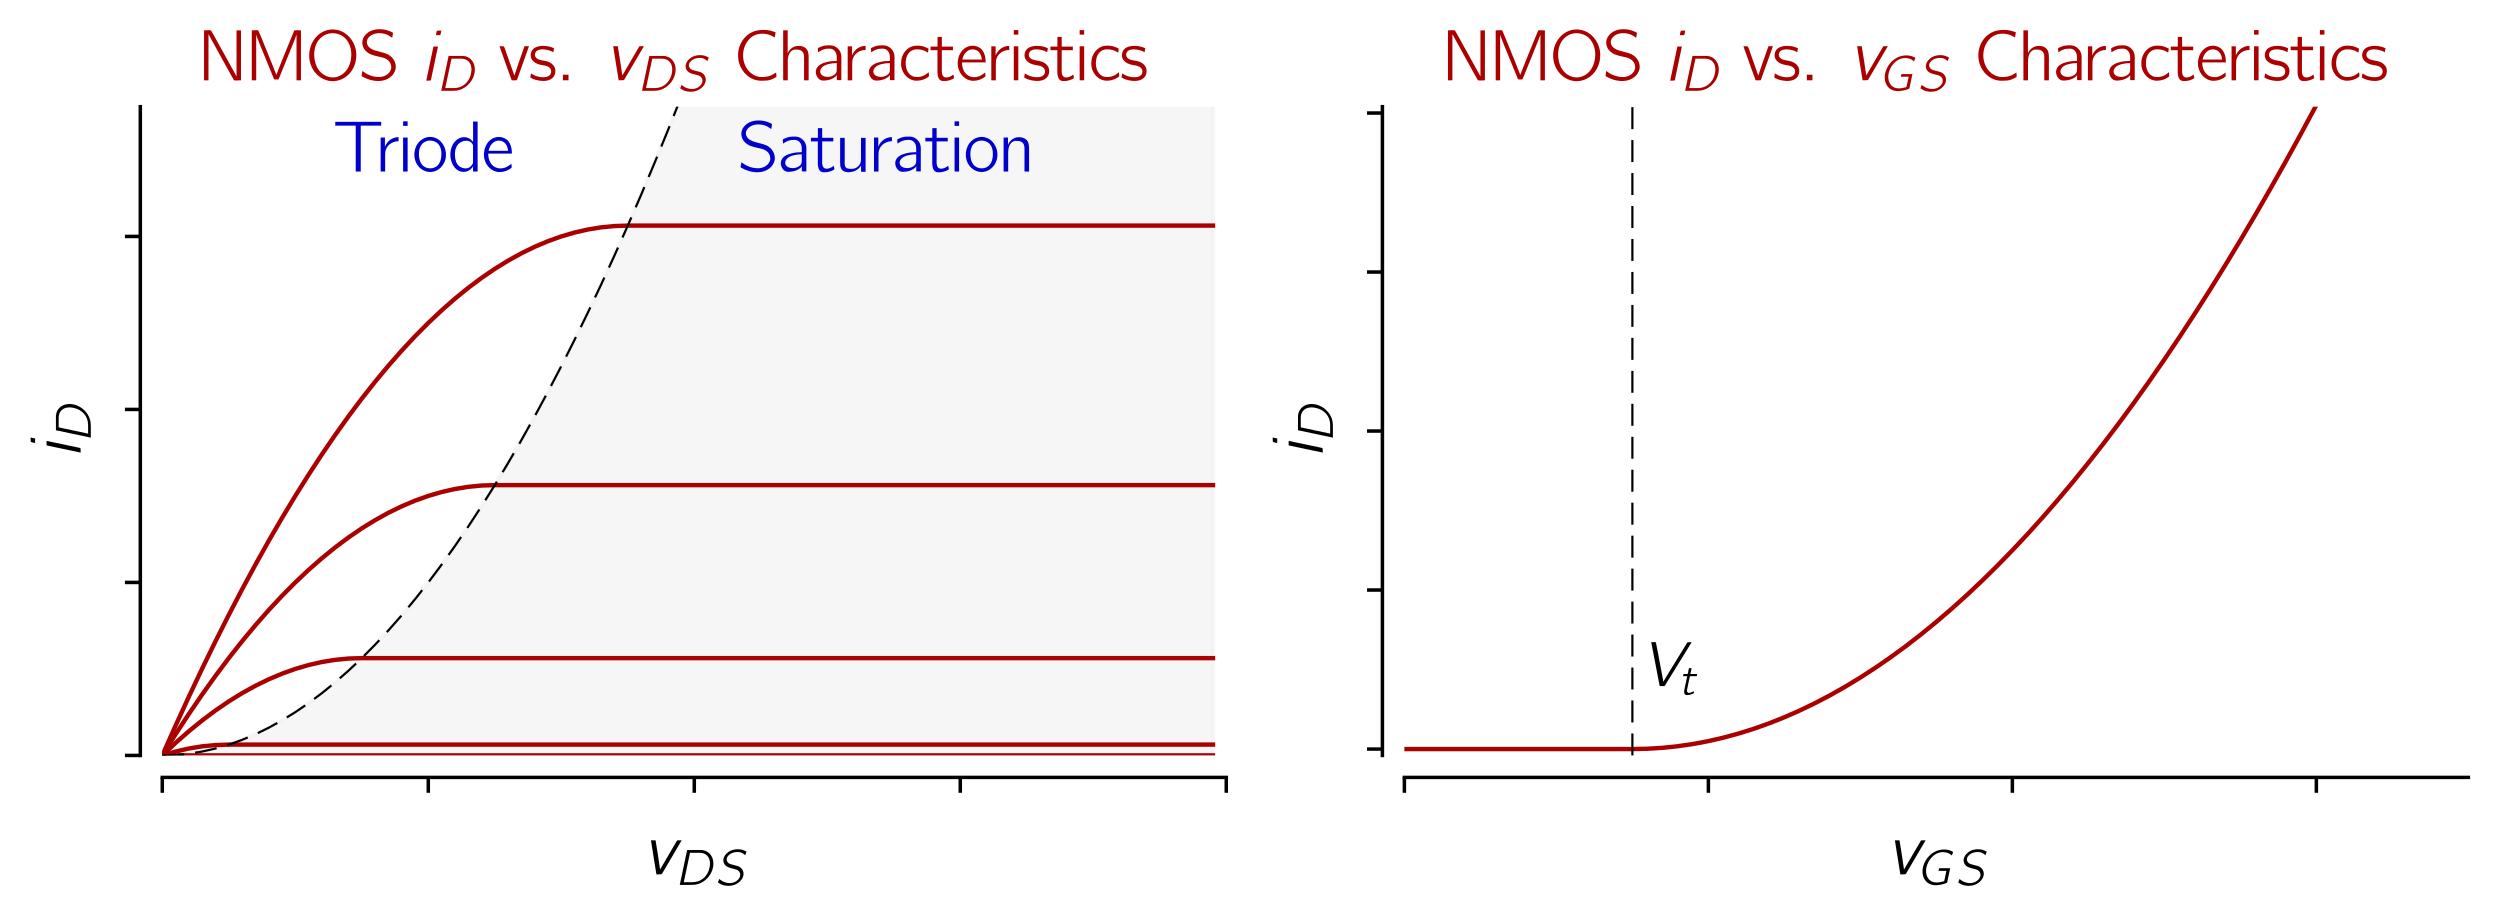 <?xml version="1.0" encoding="utf-8" standalone="no"?>
<!DOCTYPE svg PUBLIC "-//W3C//DTD SVG 1.1//EN"
  "http://www.w3.org/Graphics/SVG/1.1/DTD/svg11.dtd">
<svg xmlns:xlink="http://www.w3.org/1999/xlink" width="568.8pt" height="208.8pt" viewBox="0 0 568.8 208.8" xmlns="http://www.w3.org/2000/svg" version="1.1">
 <defs>
  <style type="text/css">*{stroke-linejoin: round; stroke-linecap: butt}</style>
 </defs>
 <g id="figure_1">
  <g id="patch_1">
   <path d="M 0 208.8 
L 568.8 208.8 
L 568.8 0 
L 0 0 
z
" style="fill: #ffffff"/>
  </g>
  <g id="axes_1">
   <g id="patch_2">
    <path d="M 36.926 171.874 
L 279 171.874 
L 279 24.27 
L 36.926 24.27 
z
" style="fill: #ffffff"/>
   </g>
   <g id="FillBetweenPolyCollection_1">
    <path d="M 36.926 171.874 
L 36.926 171.874 
L 39.952 171.874 
L 42.978 171.874 
L 46.004 171.874 
L 49.03 171.874 
L 52.056 171.874 
L 55.082 171.874 
L 58.108 171.874 
L 61.134 171.874 
L 64.16 171.874 
L 67.186 171.874 
L 70.211 171.874 
L 73.237 171.874 
L 76.263 171.874 
L 79.289 171.874 
L 82.315 171.874 
L 85.341 171.874 
L 88.367 171.874 
L 91.393 171.874 
L 94.419 171.874 
L 97.445 171.874 
L 100.471 171.874 
L 103.497 171.874 
L 106.522 171.874 
L 109.548 171.874 
L 112.574 171.874 
L 115.6 171.874 
L 118.626 171.874 
L 121.652 171.874 
L 124.678 171.874 
L 127.704 171.874 
L 130.73 171.874 
L 133.756 171.874 
L 136.782 171.874 
L 139.808 171.874 
L 142.834 171.874 
L 145.859 171.874 
L 148.885 171.874 
L 151.911 171.874 
L 154.937 171.874 
L 157.963 171.874 
L 160.989 171.874 
L 164.015 171.874 
L 167.041 171.874 
L 170.067 171.874 
L 173.093 171.874 
L 176.119 171.874 
L 179.145 171.874 
L 182.171 171.874 
L 185.196 171.874 
L 188.222 171.874 
L 191.248 171.874 
L 194.274 171.874 
L 197.3 171.874 
L 200.326 171.874 
L 203.352 171.874 
L 206.378 171.874 
L 209.404 171.874 
L 212.43 171.874 
L 215.456 171.874 
L 218.482 171.874 
L 221.507 171.874 
L 224.533 171.874 
L 227.559 171.874 
L 230.585 171.874 
L 233.611 171.874 
L 236.637 171.874 
L 239.663 171.874 
L 242.689 171.874 
L 245.715 171.874 
L 248.741 171.874 
L 251.767 171.874 
L 254.793 171.874 
L 257.819 171.874 
L 260.844 171.874 
L 263.87 171.874 
L 266.896 171.874 
L 269.922 171.874 
L 272.948 171.874 
L 275.974 171.874 
L 275.974 -442.258 
L 275.974 -442.258 
L 272.948 -426.808 
L 269.922 -411.556 
L 266.896 -396.5 
L 263.87 -381.642 
L 260.844 -366.98 
L 257.819 -352.514 
L 254.793 -338.246 
L 251.767 -324.174 
L 248.741 -310.3 
L 245.715 -296.622 
L 242.689 -283.141 
L 239.663 -269.856 
L 236.637 -256.769 
L 233.611 -243.878 
L 230.585 -231.184 
L 227.559 -218.687 
L 224.533 -206.386 
L 221.507 -194.283 
L 218.482 -182.376 
L 215.456 -170.666 
L 212.43 -159.153 
L 209.404 -147.837 
L 206.378 -136.717 
L 203.352 -125.795 
L 200.326 -115.069 
L 197.3 -104.54 
L 194.274 -94.207 
L 191.248 -84.072 
L 188.222 -74.133 
L 185.196 -64.391 
L 182.171 -54.846 
L 179.145 -45.498 
L 176.119 -36.346 
L 173.093 -27.392 
L 170.067 -18.634 
L 167.041 -10.073 
L 164.015 -1.709 
L 160.989 6.459 
L 157.963 14.429 
L 154.937 22.203 
L 151.911 29.78 
L 148.885 37.16 
L 145.859 44.344 
L 142.834 51.33 
L 139.808 58.12 
L 136.782 64.713 
L 133.756 71.109 
L 130.73 77.309 
L 127.704 83.311 
L 124.678 89.117 
L 121.652 94.726 
L 118.626 100.138 
L 115.6 105.353 
L 112.574 110.372 
L 109.548 115.194 
L 106.522 119.819 
L 103.497 124.247 
L 100.471 128.478 
L 97.445 132.513 
L 94.419 136.35 
L 91.393 139.991 
L 88.367 143.435 
L 85.341 146.683 
L 82.315 149.733 
L 79.289 152.587 
L 76.263 155.244 
L 73.237 157.704 
L 70.211 159.967 
L 67.186 162.033 
L 64.16 163.903 
L 61.134 165.576 
L 58.108 167.052 
L 55.082 168.331 
L 52.056 169.414 
L 49.03 170.299 
L 46.004 170.988 
L 42.978 171.48 
L 39.952 171.775 
L 36.926 171.874 
z
" clip-path="url(#pe8be8353d7)" style="fill: #eeeeee; fill-opacity: 0.5; stroke: #eeeeee; stroke-opacity: 0.5"/>
   </g>
   <g id="matplotlib.axis_1">
    <g id="xtick_1">
     <g id="line2d_1">
      <defs>
       <path id="m3a1a75bb08" d="M 0 0 
L 0 3.5 
" style="stroke: #000000; stroke-width: 0.8"/>
      </defs>
      <g>
       <use xlink:href="#m3a1a75bb08" x="36.926" y="176.874" style="stroke: #000000; stroke-width: 0.8"/>
      </g>
     </g>
    </g>
    <g id="xtick_2">
     <g id="line2d_2">
      <g>
       <use xlink:href="#m3a1a75bb08" x="97.445" y="176.874" style="stroke: #000000; stroke-width: 0.8"/>
      </g>
     </g>
    </g>
    <g id="xtick_3">
     <g id="line2d_3">
      <g>
       <use xlink:href="#m3a1a75bb08" x="157.963" y="176.874" style="stroke: #000000; stroke-width: 0.8"/>
      </g>
     </g>
    </g>
    <g id="xtick_4">
     <g id="line2d_4">
      <g>
       <use xlink:href="#m3a1a75bb08" x="218.482" y="176.874" style="stroke: #000000; stroke-width: 0.8"/>
      </g>
     </g>
    </g>
    <g id="xtick_5">
     <g id="line2d_5">
      <g>
       <use xlink:href="#m3a1a75bb08" x="279" y="176.874" style="stroke: #000000; stroke-width: 0.8"/>
      </g>
     </g>
    </g>
    <g id="text_1">
     <!-- $v_{DS}$ -->
     <g transform="translate(146.232 198.943) scale(0.16 -0.16)">
      <defs>
       <path id="HFBRMI10-76" d="M 736 3040 
C 890 2016 1062 1017 1222 0 
C 1382 0 1549 0 1690 20 
L 1747 97 
L 3475 3040 
C 3341 3040 3206 3040 3085 3040 
L 3034 2976 
L 1549 435 
C 1434 1323 1280 2172 1146 3040 
L 736 3040 
z
" transform="scale(0.016)"/>
       <path id="HFBRMI10-44" d="M 1568 4449 
L 627 0 
L 1792 0 
C 2074 0 2362 0 2643 38 
C 3565 185 4282 850 4634 1553 
C 4986 2256 5062 3183 4563 3842 
C 4320 4161 3955 4397 3469 4449 
C 3283 4449 3098 4449 2912 4449 
L 1568 4449 
z
M 1139 346 
L 1939 4096 
L 2829 4096 
C 2950 4096 3072 4096 3194 4096 
C 3558 4096 3942 3955 4147 3704 
C 4576 3224 4531 2506 4352 1929 
C 4102 1142 3488 520 2650 385 
C 2438 346 2221 346 2003 346 
L 1139 346 
z
" transform="scale(0.016)"/>
       <path id="HFBRMI10-53" d="M 544 766 
L 371 316 
C 499 228 634 140 774 73 
C 1357 -192 2106 -192 2701 108 
C 3245 388 3738 973 3616 1615 
C 3533 1978 3328 2213 3008 2360 
C 2893 2411 2771 2436 2650 2468 
C 2490 2512 2003 2627 1894 2678 
C 1702 2767 1536 2926 1491 3136 
C 1421 3474 1677 3778 1946 3951 
C 2234 4135 2573 4192 2912 4192 
C 3226 4192 3443 4093 3661 3940 
C 3725 3894 3776 3834 3840 3787 
L 4013 4237 
C 3846 4327 3686 4416 3507 4468 
C 2854 4647 2131 4525 1658 4166 
C 1280 3883 966 3414 1082 2919 
C 1120 2759 1190 2636 1286 2527 
C 1581 2199 2029 2142 2432 2039 
C 2547 2007 2662 1981 2771 1936 
C 2970 1839 3136 1672 3194 1454 
C 3296 1030 2976 632 2630 426 
C 2112 125 1434 202 922 484 
C 832 535 749 593 666 657 
C 621 696 589 734 544 766 
z
" transform="scale(0.016)"/>
      </defs>
      <use xlink:href="#HFBRMI10-76" transform="scale(0.996)"/>
      <use xlink:href="#HFBRMI10-44" transform="translate(45.662 -14.944) scale(0.697)"/>
      <use xlink:href="#HFBRMI10-53" transform="translate(102.846 -14.944) scale(0.697)"/>
     </g>
    </g>
   </g>
   <g id="matplotlib.axis_2">
    <g id="ytick_1">
     <g id="line2d_6">
      <defs>
       <path id="m98103a8a0c" d="M 0 0 
L -3.5 0 
" style="stroke: #000000; stroke-width: 0.8"/>
      </defs>
      <g>
       <use xlink:href="#m98103a8a0c" x="31.926" y="171.874" style="stroke: #000000; stroke-width: 0.8"/>
      </g>
     </g>
    </g>
    <g id="ytick_2">
     <g id="line2d_7">
      <g>
       <use xlink:href="#m98103a8a0c" x="31.926" y="132.513" style="stroke: #000000; stroke-width: 0.8"/>
      </g>
     </g>
    </g>
    <g id="ytick_3">
     <g id="line2d_8">
      <g>
       <use xlink:href="#m98103a8a0c" x="31.926" y="93.152" style="stroke: #000000; stroke-width: 0.8"/>
      </g>
     </g>
    </g>
    <g id="ytick_4">
     <g id="line2d_9">
      <g>
       <use xlink:href="#m98103a8a0c" x="31.926" y="53.79" style="stroke: #000000; stroke-width: 0.8"/>
      </g>
     </g>
    </g>
    <g id="text_2">
     <!-- $i_D$ -->
     <g transform="translate(18.27 104.277) rotate(-90) scale(0.16 -0.16)">
      <defs>
       <path id="HFBRMI10-69" d="M 1370 4032 
L 1773 4032 
L 1856 4436 
C 1722 4436 1574 4436 1459 4416 
C 1414 4303 1395 4165 1370 4032 
z
M 1152 3010 
L 512 -32 
C 646 -32 794 -32 909 -13 
L 934 57 
L 1555 3010 
L 1152 3010 
z
" transform="scale(0.016)"/>
      </defs>
      <use xlink:href="#HFBRMI10-69" transform="scale(0.996)"/>
      <use xlink:href="#HFBRMI10-44" transform="translate(22.416 -14.944) scale(0.697)"/>
     </g>
    </g>
   </g>
   <g id="line2d_10">
    <path d="M 36.926 171.874 
L 39.952 171.874 
L 42.978 171.874 
L 46.004 171.874 
L 49.03 171.874 
L 52.056 171.874 
L 55.082 171.874 
L 58.108 171.874 
L 61.134 171.874 
L 64.16 171.874 
L 67.186 171.874 
L 70.211 171.874 
L 73.237 171.874 
L 76.263 171.874 
L 79.289 171.874 
L 82.315 171.874 
L 85.341 171.874 
L 88.367 171.874 
L 91.393 171.874 
L 94.419 171.874 
L 97.445 171.874 
L 100.471 171.874 
L 103.497 171.874 
L 106.522 171.874 
L 109.548 171.874 
L 112.574 171.874 
L 115.6 171.874 
L 118.626 171.874 
L 121.652 171.874 
L 124.678 171.874 
L 127.704 171.874 
L 130.73 171.874 
L 133.756 171.874 
L 136.782 171.874 
L 139.808 171.874 
L 142.834 171.874 
L 145.859 171.874 
L 148.885 171.874 
L 151.911 171.874 
L 154.937 171.874 
L 157.963 171.874 
L 160.989 171.874 
L 164.015 171.874 
L 167.041 171.874 
L 170.067 171.874 
L 173.093 171.874 
L 176.119 171.874 
L 179.145 171.874 
L 182.171 171.874 
L 185.196 171.874 
L 188.222 171.874 
L 191.248 171.874 
L 194.274 171.874 
L 197.3 171.874 
L 200.326 171.874 
L 203.352 171.874 
L 206.378 171.874 
L 209.404 171.874 
L 212.43 171.874 
L 215.456 171.874 
L 218.482 171.874 
L 221.507 171.874 
L 224.533 171.874 
L 227.559 171.874 
L 230.585 171.874 
L 233.611 171.874 
L 236.637 171.874 
L 239.663 171.874 
L 242.689 171.874 
L 245.715 171.874 
L 248.741 171.874 
L 251.767 171.874 
L 254.793 171.874 
L 257.819 171.874 
L 260.844 171.874 
L 263.87 171.874 
L 266.896 171.874 
L 269.922 171.874 
L 272.948 171.874 
L 275.974 171.874 
" clip-path="url(#pe8be8353d7)" style="fill: none; stroke: #aa0000; stroke-linecap: square"/>
   </g>
   <g id="line2d_11">
    <path d="M 36.926 171.874 
L 39.952 170.988 
L 42.978 170.299 
L 46.004 169.807 
L 49.03 169.512 
L 52.056 169.414 
L 55.082 169.414 
L 58.108 169.414 
L 61.134 169.414 
L 64.16 169.414 
L 67.186 169.414 
L 70.211 169.414 
L 73.237 169.414 
L 76.263 169.414 
L 79.289 169.414 
L 82.315 169.414 
L 85.341 169.414 
L 88.367 169.414 
L 91.393 169.414 
L 94.419 169.414 
L 97.445 169.414 
L 100.471 169.414 
L 103.497 169.414 
L 106.522 169.414 
L 109.548 169.414 
L 112.574 169.414 
L 115.6 169.414 
L 118.626 169.414 
L 121.652 169.414 
L 124.678 169.414 
L 127.704 169.414 
L 130.73 169.414 
L 133.756 169.414 
L 136.782 169.414 
L 139.808 169.414 
L 142.834 169.414 
L 145.859 169.414 
L 148.885 169.414 
L 151.911 169.414 
L 154.937 169.414 
L 157.963 169.414 
L 160.989 169.414 
L 164.015 169.414 
L 167.041 169.414 
L 170.067 169.414 
L 173.093 169.414 
L 176.119 169.414 
L 179.145 169.414 
L 182.171 169.414 
L 185.196 169.414 
L 188.222 169.414 
L 191.248 169.414 
L 194.274 169.414 
L 197.3 169.414 
L 200.326 169.414 
L 203.352 169.414 
L 206.378 169.414 
L 209.404 169.414 
L 212.43 169.414 
L 215.456 169.414 
L 218.482 169.414 
L 221.507 169.414 
L 224.533 169.414 
L 227.559 169.414 
L 230.585 169.414 
L 233.611 169.414 
L 236.637 169.414 
L 239.663 169.414 
L 242.689 169.414 
L 245.715 169.414 
L 248.741 169.414 
L 251.767 169.414 
L 254.793 169.414 
L 257.819 169.414 
L 260.844 169.414 
L 263.87 169.414 
L 266.896 169.414 
L 269.922 169.414 
L 272.948 169.414 
L 275.974 169.414 
" clip-path="url(#pe8be8353d7)" style="fill: none; stroke: #aa0000; stroke-linecap: square"/>
   </g>
   <g id="line2d_12">
    <path d="M 36.926 171.874 
L 39.952 169.02 
L 42.978 166.363 
L 46.004 163.903 
L 49.03 161.64 
L 52.056 159.573 
L 55.082 157.704 
L 58.108 156.031 
L 61.134 154.555 
L 64.16 153.276 
L 67.186 152.193 
L 70.211 151.308 
L 73.237 150.619 
L 76.263 150.127 
L 79.289 149.831 
L 82.315 149.733 
L 85.341 149.733 
L 88.367 149.733 
L 91.393 149.733 
L 94.419 149.733 
L 97.445 149.733 
L 100.471 149.733 
L 103.497 149.733 
L 106.522 149.733 
L 109.548 149.733 
L 112.574 149.733 
L 115.6 149.733 
L 118.626 149.733 
L 121.652 149.733 
L 124.678 149.733 
L 127.704 149.733 
L 130.73 149.733 
L 133.756 149.733 
L 136.782 149.733 
L 139.808 149.733 
L 142.834 149.733 
L 145.859 149.733 
L 148.885 149.733 
L 151.911 149.733 
L 154.937 149.733 
L 157.963 149.733 
L 160.989 149.733 
L 164.015 149.733 
L 167.041 149.733 
L 170.067 149.733 
L 173.093 149.733 
L 176.119 149.733 
L 179.145 149.733 
L 182.171 149.733 
L 185.196 149.733 
L 188.222 149.733 
L 191.248 149.733 
L 194.274 149.733 
L 197.3 149.733 
L 200.326 149.733 
L 203.352 149.733 
L 206.378 149.733 
L 209.404 149.733 
L 212.43 149.733 
L 215.456 149.733 
L 218.482 149.733 
L 221.507 149.733 
L 224.533 149.733 
L 227.559 149.733 
L 230.585 149.733 
L 233.611 149.733 
L 236.637 149.733 
L 239.663 149.733 
L 242.689 149.733 
L 245.715 149.733 
L 248.741 149.733 
L 251.767 149.733 
L 254.793 149.733 
L 257.819 149.733 
L 260.844 149.733 
L 263.87 149.733 
L 266.896 149.733 
L 269.922 149.733 
L 272.948 149.733 
L 275.974 149.733 
" clip-path="url(#pe8be8353d7)" style="fill: none; stroke: #aa0000; stroke-linecap: square"/>
   </g>
   <g id="line2d_13">
    <path d="M 36.926 171.874 
L 39.952 167.052 
L 42.978 162.427 
L 46.004 157.999 
L 49.03 153.768 
L 52.056 149.733 
L 55.082 145.895 
L 58.108 142.254 
L 61.134 138.81 
L 64.16 135.563 
L 67.186 132.513 
L 70.211 129.659 
L 73.237 127.002 
L 76.263 124.542 
L 79.289 122.279 
L 82.315 120.212 
L 85.341 118.343 
L 88.367 116.67 
L 91.393 115.194 
L 94.419 113.914 
L 97.445 112.832 
L 100.471 111.946 
L 103.497 111.258 
L 106.522 110.766 
L 109.548 110.47 
L 112.574 110.372 
L 115.6 110.372 
L 118.626 110.372 
L 121.652 110.372 
L 124.678 110.372 
L 127.704 110.372 
L 130.73 110.372 
L 133.756 110.372 
L 136.782 110.372 
L 139.808 110.372 
L 142.834 110.372 
L 145.859 110.372 
L 148.885 110.372 
L 151.911 110.372 
L 154.937 110.372 
L 157.963 110.372 
L 160.989 110.372 
L 164.015 110.372 
L 167.041 110.372 
L 170.067 110.372 
L 173.093 110.372 
L 176.119 110.372 
L 179.145 110.372 
L 182.171 110.372 
L 185.196 110.372 
L 188.222 110.372 
L 191.248 110.372 
L 194.274 110.372 
L 197.3 110.372 
L 200.326 110.372 
L 203.352 110.372 
L 206.378 110.372 
L 209.404 110.372 
L 212.43 110.372 
L 215.456 110.372 
L 218.482 110.372 
L 221.507 110.372 
L 224.533 110.372 
L 227.559 110.372 
L 230.585 110.372 
L 233.611 110.372 
L 236.637 110.372 
L 239.663 110.372 
L 242.689 110.372 
L 245.715 110.372 
L 248.741 110.372 
L 251.767 110.372 
L 254.793 110.372 
L 257.819 110.372 
L 260.844 110.372 
L 263.87 110.372 
L 266.896 110.372 
L 269.922 110.372 
L 272.948 110.372 
L 275.974 110.372 
" clip-path="url(#pe8be8353d7)" style="fill: none; stroke: #aa0000; stroke-linecap: square"/>
   </g>
   <g id="line2d_14">
    <path d="M 36.926 171.874 
L 39.952 165.084 
L 42.978 158.491 
L 46.004 152.095 
L 49.03 145.895 
L 52.056 139.893 
L 55.082 134.087 
L 58.108 128.478 
L 61.134 123.066 
L 64.16 117.851 
L 67.186 112.832 
L 70.211 108.01 
L 73.237 103.385 
L 76.263 98.957 
L 79.289 94.726 
L 82.315 90.691 
L 85.341 86.854 
L 88.367 83.213 
L 91.393 79.769 
L 94.419 76.521 
L 97.445 73.471 
L 100.471 70.617 
L 103.497 67.96 
L 106.522 65.5 
L 109.548 63.237 
L 112.574 61.171 
L 115.6 59.301 
L 118.626 57.628 
L 121.652 56.152 
L 124.678 54.873 
L 127.704 53.79 
L 130.73 52.905 
L 133.756 52.216 
L 136.782 51.724 
L 139.808 51.429 
L 142.834 51.33 
L 145.859 51.33 
L 148.885 51.33 
L 151.911 51.33 
L 154.937 51.33 
L 157.963 51.33 
L 160.989 51.33 
L 164.015 51.33 
L 167.041 51.33 
L 170.067 51.33 
L 173.093 51.33 
L 176.119 51.33 
L 179.145 51.33 
L 182.171 51.33 
L 185.196 51.33 
L 188.222 51.33 
L 191.248 51.33 
L 194.274 51.33 
L 197.3 51.33 
L 200.326 51.33 
L 203.352 51.33 
L 206.378 51.33 
L 209.404 51.33 
L 212.43 51.33 
L 215.456 51.33 
L 218.482 51.33 
L 221.507 51.33 
L 224.533 51.33 
L 227.559 51.33 
L 230.585 51.33 
L 233.611 51.33 
L 236.637 51.33 
L 239.663 51.33 
L 242.689 51.33 
L 245.715 51.33 
L 248.741 51.33 
L 251.767 51.33 
L 254.793 51.33 
L 257.819 51.33 
L 260.844 51.33 
L 263.87 51.33 
L 266.896 51.33 
L 269.922 51.33 
L 272.948 51.33 
L 275.974 51.33 
" clip-path="url(#pe8be8353d7)" style="fill: none; stroke: #aa0000; stroke-linecap: square"/>
   </g>
   <g id="line2d_15">
    <path d="M 36.926 171.874 
L 39.952 171.775 
L 42.978 171.48 
L 46.004 170.988 
L 49.03 170.299 
L 52.056 169.414 
L 55.082 168.331 
L 58.108 167.052 
L 61.134 165.576 
L 64.16 163.903 
L 67.186 162.033 
L 70.211 159.967 
L 73.237 157.704 
L 76.263 155.244 
L 79.289 152.587 
L 82.315 149.733 
L 85.341 146.683 
L 88.367 143.435 
L 91.393 139.991 
L 94.419 136.35 
L 97.445 132.513 
L 100.471 128.478 
L 103.497 124.247 
L 106.522 119.819 
L 109.548 115.194 
L 112.574 110.372 
L 115.6 105.353 
L 118.626 100.138 
L 121.652 94.726 
L 124.678 89.117 
L 127.704 83.311 
L 130.73 77.309 
L 133.756 71.109 
L 136.782 64.713 
L 139.808 58.12 
L 142.834 51.33 
L 145.859 44.344 
L 148.885 37.16 
L 151.911 29.78 
L 154.937 22.203 
L 157.963 14.429 
L 160.989 6.459 
L 163.752 -1 
" clip-path="url(#pe8be8353d7)" style="fill: none; stroke-dasharray: 5,2.5; stroke-dashoffset: 0; stroke: #000000; stroke-width: 0.5"/>
   </g>
   <g id="patch_3">
    <path d="M 31.926 171.874 
L 31.926 24.27 
" style="fill: none; stroke: #000000; stroke-width: 0.8; stroke-linejoin: miter; stroke-linecap: square"/>
   </g>
   <g id="patch_4">
    <path d="M 36.926 176.874 
L 279 176.874 
" style="fill: none; stroke: #000000; stroke-width: 0.8; stroke-linejoin: miter; stroke-linecap: square"/>
   </g>
   <g id="text_3">
    <!-- Triode -->
    <g style="fill: #0000cc" transform="translate(75.793 39.03) scale(0.16 -0.16)">
     <defs>
      <path id="HFBR17-54" d="M 192 4437 
L 192 4096 
L 2016 4096 
L 2016 0 
L 2464 0 
L 2464 4096 
L 4288 4096 
L 4288 4437 
L 192 4437 
z
" transform="scale(0.016)"/>
      <path id="HFBR17-72" d="M 800 2224 
L 794 2224 
L 794 3033 
L 410 3033 
L 410 0 
L 813 0 
L 813 1465 
C 813 1562 813 1658 826 1754 
C 915 2301 1389 2706 2010 2706 
L 2010 3072 
C 1600 3072 1222 2873 979 2545 
C 909 2449 832 2339 800 2224 
z
" transform="scale(0.016)"/>
      <path id="HFBR17-69" d="M 410 4480 
L 410 4075 
L 813 4075 
L 813 4480 
L 410 4480 
z
M 410 3033 
L 410 0 
L 813 0 
L 813 3033 
L 410 3033 
z
" transform="scale(0.016)"/>
      <path id="HFBR17-6f" d="M 685 2693 
C 115 2127 51 1144 544 508 
C 614 411 698 328 794 257 
C 1030 64 1376 -77 1779 -32 
C 2419 45 2861 566 2995 1112 
C 3174 1877 2797 2731 2093 3001 
C 1542 3226 992 3001 685 2693 
z
M 2285 2519 
C 2592 2242 2650 1799 2624 1407 
C 2605 1105 2522 790 2310 565 
C 1965 192 1325 192 954 552 
C 762 758 646 1053 627 1407 
C 595 1927 723 2480 1235 2686 
C 1613 2853 2048 2731 2285 2519 
z
" transform="scale(0.016)"/>
      <path id="HFBR17-64" d="M 2278 4460 
L 2278 2648 
C 2157 2783 2035 2911 1869 2988 
C 1299 3226 749 2918 467 2410 
C 141 1806 179 1009 570 443 
C 845 51 1299 -141 1779 32 
C 1965 103 2189 289 2266 456 
L 2272 456 
L 2272 0 
L 2682 0 
L 2682 4460 
L 2278 4460 
z
M 2253 2397 
C 2285 2339 2272 2262 2272 2198 
L 2272 874 
C 2272 726 2266 713 2182 598 
C 2067 424 1888 302 1677 283 
C 1370 257 1056 405 877 656 
C 774 803 717 983 685 1163 
C 672 1234 672 1298 666 1369 
C 627 1793 717 2294 1088 2564 
C 1152 2609 1222 2641 1293 2673 
C 1664 2815 2074 2776 2253 2397 
z
" transform="scale(0.016)"/>
      <path id="HFBR17-65" d="M 2675 700 
C 2528 591 2483 533 2298 436 
C 1907 224 1446 224 1114 459 
C 794 689 608 1065 608 1600 
L 2720 1600 
C 2720 2075 2611 2487 2342 2776 
C 2048 3065 1587 3155 1197 3033 
C 1050 2988 915 2911 794 2814 
C 390 2487 218 1966 224 1458 
C 237 790 691 122 1363 -20 
C 1715 -91 2086 -13 2400 147 
C 2458 179 2669 295 2694 353 
C 2714 385 2675 700 2675 700 
z
M 2381 1850 
L 640 1850 
C 717 2319 1101 2814 1619 2756 
C 2042 2718 2266 2416 2349 2037 
C 2362 1972 2368 1915 2381 1850 
z
" transform="scale(0.016)"/>
     </defs>
     <use xlink:href="#HFBR17-54" transform="scale(0.996)"/>
     <use xlink:href="#HFBR17-72" transform="translate(61.021 0) scale(0.996)"/>
     <use xlink:href="#HFBR17-69" transform="translate(92.984 0) scale(0.996)"/>
     <use xlink:href="#HFBR17-6f" transform="translate(112.079 0) scale(0.996)"/>
     <use xlink:href="#HFBR17-64" transform="translate(162.722 0) scale(0.996)"/>
     <use xlink:href="#HFBR17-65" transform="translate(210.875 0) scale(0.996)"/>
    </g>
   </g>
   <g id="text_4">
    <!-- Saturation -->
    <g style="fill: #0000cc" transform="translate(167.852 39.03) scale(0.16 -0.16)">
     <defs>
      <path id="HFBR17-53" d="M 326 833 
C 314 729 288 619 275 515 
C 262 418 230 391 314 340 
C 531 217 717 132 986 48 
C 1587 -128 2278 -128 2803 265 
C 2886 329 2963 399 3034 482 
C 3194 697 3341 958 3302 1314 
C 3258 1771 2950 2152 2534 2343 
C 1965 2597 1037 2597 781 3160 
C 582 3596 934 3979 1331 4120 
C 1722 4268 2234 4210 2566 4056 
C 2720 3985 2848 3882 2989 3792 
C 3002 3902 3027 4005 3046 4114 
C 3059 4184 3078 4249 3002 4274 
L 2880 4339 
C 2707 4416 2528 4474 2342 4512 
C 1766 4621 1101 4557 666 4127 
C 448 3908 262 3612 339 3169 
C 429 2713 787 2424 1158 2282 
C 1376 2199 1619 2154 1850 2096 
C 1984 2070 2125 2038 2259 1993 
C 2605 1864 2906 1607 2906 1132 
C 2867 723 2509 424 2131 333 
C 1645 209 1069 385 736 560 
C 589 638 461 742 326 833 
z
" transform="scale(0.016)"/>
      <path id="HFBR17-61" d="M 506 2497 
C 614 2551 704 2630 813 2683 
C 986 2762 1165 2816 1357 2816 
C 1446 2822 1549 2835 1638 2816 
C 1798 2790 1939 2693 2035 2557 
C 2131 2401 2170 2265 2170 2014 
L 2170 1729 
C 1862 1729 1555 1703 1261 1625 
C 890 1541 486 1352 352 1014 
C 218 690 358 261 646 66 
C 787 -32 954 -32 1120 -19 
C 1389 0 1658 65 1888 208 
C 1997 272 2106 357 2170 467 
L 2176 467 
L 2176 13 
L 2579 13 
L 2579 1721 
C 2579 1908 2598 2109 2560 2297 
C 2522 2555 2362 2769 2176 2918 
C 1958 3086 1709 3143 1376 3118 
C 1069 3118 832 3040 602 2929 
C 570 2916 506 2895 486 2857 
C 467 2830 480 2785 480 2752 
C 493 2667 499 2582 506 2497 
z
M 2170 1536 
L 2170 1048 
C 2170 900 2176 765 2093 637 
C 2022 534 1926 463 1824 412 
C 1459 225 902 283 742 592 
C 614 816 749 1080 934 1228 
C 1210 1440 1747 1536 2170 1536 
z
" transform="scale(0.016)"/>
      <path id="HFBR17-74" d="M 691 3872 
L 691 3009 
L 70 3009 
L 70 2688 
L 685 2688 
L 685 961 
C 685 677 666 335 851 97 
C 960 -45 1107 -83 1331 -64 
C 1517 -64 1702 -25 1875 42 
C 1933 68 2144 161 2170 207 
C 2182 233 2099 518 2099 518 
L 1946 401 
C 1747 278 1350 149 1184 382 
C 1037 582 1075 880 1075 1112 
L 1075 2688 
L 2067 2688 
L 2067 3009 
L 1075 3009 
L 1075 3872 
L 691 3872 
z
" transform="scale(0.016)"/>
      <path id="HFBR17-75" d="M 410 3008 
L 410 830 
C 410 643 416 457 493 283 
C 614 33 870 -64 1133 -64 
C 1485 -64 1837 52 2093 303 
C 2163 373 2227 444 2272 534 
L 2278 534 
L 2278 -25 
L 2682 -25 
L 2682 3008 
L 2272 3008 
L 2272 1466 
C 2272 1196 2310 900 2170 656 
C 2067 476 1888 335 1690 271 
C 1555 232 1414 232 1274 245 
C 1139 258 992 271 902 386 
C 774 541 819 907 819 1132 
L 819 3008 
L 410 3008 
z
" transform="scale(0.016)"/>
      <path id="HFBR17-6e" d="M 806 2386 
L 800 2386 
L 800 3033 
L 410 3033 
L 410 0 
L 819 0 
L 819 1404 
C 819 1718 800 2040 941 2334 
C 1011 2482 1120 2610 1267 2687 
C 1389 2745 1517 2745 1651 2732 
C 1843 2732 2029 2681 2150 2520 
C 2266 2372 2272 2180 2272 2000 
L 2272 0 
L 2682 0 
L 2682 1719 
C 2682 2040 2714 2392 2560 2681 
C 2438 2912 2202 3021 1952 3053 
C 1824 3072 1690 3072 1562 3047 
C 1229 2976 922 2707 806 2386 
z
" transform="scale(0.016)"/>
     </defs>
     <use xlink:href="#HFBR17-53" transform="scale(0.996)"/>
     <use xlink:href="#HFBR17-61" transform="translate(56.455 0) scale(0.996)"/>
     <use xlink:href="#HFBR17-74" transform="translate(102.947 0) scale(0.996)"/>
     <use xlink:href="#HFBR17-75" transform="translate(139.061 0) scale(0.996)"/>
     <use xlink:href="#HFBR17-72" transform="translate(187.214 0) scale(0.996)"/>
     <use xlink:href="#HFBR17-61" transform="translate(219.177 0) scale(0.996)"/>
     <use xlink:href="#HFBR17-74" transform="translate(265.669 0) scale(0.996)"/>
     <use xlink:href="#HFBR17-69" transform="translate(301.784 0) scale(0.996)"/>
     <use xlink:href="#HFBR17-6f" transform="translate(320.879 0) scale(0.996)"/>
     <use xlink:href="#HFBR17-6e" transform="translate(371.522 0) scale(0.996)"/>
    </g>
   </g>
   <g id="text_5">
    <!-- NMOS $i_{D}$ vs. $v_{DS}$ Characteristics -->
    <g style="fill: #aa0000" transform="translate(45.084 18.27) scale(0.16 -0.16)">
     <defs>
      <path id="HFBR17-4e" d="M 525 4454 
L 525 0 
L 922 0 
L 922 4100 
L 928 4100 
L 2547 1161 
C 2765 773 2976 380 3200 0 
C 3373 -39 3622 0 3821 0 
L 3821 4454 
L 3424 4454 
L 3424 354 
L 1811 3268 
C 1587 3661 1382 4074 1146 4454 
C 973 4493 723 4454 525 4454 
z
" transform="scale(0.016)"/>
      <path id="HFBR17-4d" d="M 538 4454 
L 538 0 
L 934 0 
L 934 4049 
L 941 4049 
C 966 3940 1056 3721 1082 3650 
L 1363 2943 
C 1638 2269 2464 263 2502 161 
C 2522 90 2554 77 2637 77 
L 2810 77 
C 2835 77 2867 71 2899 77 
C 2931 84 2938 116 2950 141 
C 2970 199 2995 251 3021 308 
C 3315 1028 4480 3875 4525 4049 
L 4531 4049 
L 4531 0 
L 4928 0 
L 4928 4454 
C 4736 4454 4506 4486 4339 4454 
L 4294 4358 
C 3770 3071 3232 1801 2733 488 
C 2624 779 2509 1061 2394 1345 
C 1965 2374 1568 3437 1120 4454 
C 960 4493 723 4454 538 4454 
z
" transform="scale(0.016)"/>
      <path id="HFBR17-4f" d="M 922 3843 
C 160 2982 115 1594 845 701 
C 1101 386 1440 135 1862 6 
C 2528 -206 3181 6 3603 315 
C 4326 842 4634 1774 4499 2641 
C 4358 3528 3699 4319 2803 4499 
C 1984 4666 1299 4280 922 3843 
z
M 3514 3772 
C 3949 3348 4109 2744 4077 2146 
C 4032 1292 3597 598 2938 353 
C 2323 103 1664 360 1286 784 
C 992 1112 806 1600 774 2146 
C 736 2808 941 3503 1498 3907 
C 1600 3978 1715 4042 1830 4094 
C 2458 4344 3149 4139 3514 3772 
z
" transform="scale(0.016)"/>
      <path id="HFBR17-76" d="M 45 3040 
C 77 2912 269 2405 282 2373 
C 346 2194 1107 39 1126 19 
C 1146 -13 1203 0 1235 0 
L 1459 0 
C 1542 0 1594 -19 1613 58 
C 1818 597 2566 2733 2675 3040 
L 2278 3040 
C 1971 2175 1658 1308 1370 423 
L 704 2317 
C 608 2547 550 2809 442 3021 
C 326 3040 179 3040 45 3040 
z
" transform="scale(0.016)"/>
      <path id="HFBR17-73" d="M 198 617 
C 186 527 166 444 154 354 
C 141 283 122 251 186 219 
C 448 65 762 -19 1133 -51 
C 1549 -90 2074 7 2278 418 
C 2336 534 2368 662 2374 791 
C 2400 1253 2035 1549 1722 1658 
C 1370 1793 890 1748 646 2018 
C 518 2166 512 2385 634 2539 
C 890 2899 1715 2744 2042 2584 
C 2093 2558 2138 2526 2195 2513 
L 2253 2860 
C 1952 2995 1690 3072 1274 3072 
C 915 3072 589 2989 384 2783 
C 179 2571 109 2217 230 1948 
C 346 1690 589 1523 851 1440 
C 1229 1305 1658 1369 1907 1061 
C 2048 881 2022 611 1862 450 
C 1555 167 902 270 544 424 
C 422 476 314 553 198 617 
z
" transform="scale(0.016)"/>
      <path id="HFBR17-2e" d="M 634 501 
L 634 0 
L 1133 0 
L 1133 501 
L 634 501 
z
" transform="scale(0.016)"/>
      <path id="HFBR17-43" d="M 3872 696 
C 3744 631 3629 541 3501 477 
C 3200 323 2816 265 2400 303 
C 2029 355 1722 535 1498 760 
C 781 1482 730 2750 1363 3542 
C 1632 3896 2042 4160 2643 4160 
C 2886 4160 3136 4115 3360 4025 
C 3494 3966 3622 3889 3750 3825 
L 3827 4276 
C 3686 4331 3539 4388 3392 4422 
C 3034 4520 2490 4520 2118 4430 
C 1466 4283 992 3829 723 3304 
C 352 2561 397 1633 845 934 
C 960 749 1107 583 1274 441 
C 1658 108 2131 -84 2790 -32 
C 3187 -32 3418 33 3725 205 
C 3757 224 3878 289 3898 316 
C 3910 348 3878 610 3872 696 
z
" transform="scale(0.016)"/>
      <path id="HFBR17-68" d="M 410 4460 
L 410 0 
L 819 0 
L 819 1407 
C 819 1722 800 2044 941 2339 
C 1011 2487 1120 2616 1267 2693 
C 1389 2751 1517 2751 1651 2738 
C 1843 2738 2029 2687 2150 2525 
C 2266 2377 2272 2185 2272 2004 
L 2272 0 
L 2682 0 
L 2682 1742 
C 2682 2063 2714 2416 2554 2706 
C 2426 2924 2202 3027 1965 3059 
C 1837 3072 1709 3072 1581 3053 
C 1350 3009 1152 2882 998 2710 
C 928 2627 845 2526 819 2417 
L 813 2417 
L 813 4460 
L 410 4460 
z
" transform="scale(0.016)"/>
      <path id="HFBR17-63" d="M 2714 720 
C 2592 630 2483 533 2349 456 
C 2048 296 1587 219 1242 379 
C 742 636 608 1260 678 1774 
C 691 1877 710 1979 742 2076 
C 883 2494 1235 2821 1811 2757 
C 2118 2731 2272 2680 2515 2545 
C 2560 2519 2598 2487 2650 2474 
C 2656 2551 2675 2635 2688 2712 
C 2707 2815 2707 2828 2611 2873 
C 2541 2905 2470 2943 2394 2969 
C 2099 3098 1613 3136 1280 3040 
C 826 2911 486 2519 339 2082 
C 269 1883 250 1671 250 1459 
C 256 784 717 122 1389 -13 
C 1760 -90 2189 19 2445 154 
C 2509 186 2701 302 2733 360 
C 2752 392 2714 720 2714 720 
z
" transform="scale(0.016)"/>
     </defs>
     <use xlink:href="#HFBR17-4e" transform="scale(0.996)"/>
     <use xlink:href="#HFBR17-4d" transform="translate(67.663 0) scale(0.996)"/>
     <use xlink:href="#HFBR17-4f" transform="translate(152.76 0) scale(0.996)"/>
     <use xlink:href="#HFBR17-53" transform="translate(228.31 0) scale(0.996)"/>
     <use xlink:href="#HFBRMI10-69" transform="translate(316.23 0) scale(0.996)"/>
     <use xlink:href="#HFBRMI10-44" transform="translate(338.646 -14.944) scale(0.697)"/>
     <use xlink:href="#HFBR17-76" transform="translate(427.793 0) scale(0.996)"/>
     <use xlink:href="#HFBR17-73" transform="translate(470.134 0) scale(0.996)"/>
     <use xlink:href="#HFBR17-2e" transform="translate(508.573 0) scale(0.996)"/>
     <use xlink:href="#HFBRMI10-76" transform="translate(578.477 0) scale(0.996)"/>
     <use xlink:href="#HFBRMI10-44" transform="translate(624.139 -14.944) scale(0.697)"/>
     <use xlink:href="#HFBRMI10-53" transform="translate(681.323 -14.944) scale(0.697)"/>
     <use xlink:href="#HFBR17-43" transform="translate(760.193 0) scale(0.996)"/>
     <use xlink:href="#HFBR17-68" transform="translate(825.365 0) scale(0.996)"/>
     <use xlink:href="#HFBR17-61" transform="translate(873.517 0) scale(0.996)"/>
     <use xlink:href="#HFBR17-72" transform="translate(917.104 0) scale(0.996)"/>
     <use xlink:href="#HFBR17-61" transform="translate(949.067 0) scale(0.996)"/>
     <use xlink:href="#HFBR17-63" transform="translate(995.559 0) scale(0.996)"/>
     <use xlink:href="#HFBR17-74" transform="translate(1040.391 0) scale(0.996)"/>
     <use xlink:href="#HFBR17-65" transform="translate(1076.505 0) scale(0.996)"/>
     <use xlink:href="#HFBR17-72" transform="translate(1121.337 0) scale(0.996)"/>
     <use xlink:href="#HFBR17-69" transform="translate(1153.3 0) scale(0.996)"/>
     <use xlink:href="#HFBR17-73" transform="translate(1172.395 0) scale(0.996)"/>
     <use xlink:href="#HFBR17-74" transform="translate(1210.834 0) scale(0.996)"/>
     <use xlink:href="#HFBR17-69" transform="translate(1246.949 0) scale(0.996)"/>
     <use xlink:href="#HFBR17-63" transform="translate(1266.044 0) scale(0.996)"/>
     <use xlink:href="#HFBR17-73" transform="translate(1310.875 0) scale(0.996)"/>
    </g>
   </g>
  </g>
  <g id="axes_2">
   <g id="patch_5">
    <path d="M 319.526 171.874 
L 561.6 171.874 
L 561.6 24.27 
L 319.526 24.27 
z
" style="fill: #ffffff"/>
   </g>
   <g id="matplotlib.axis_3">
    <g id="xtick_6">
     <g id="line2d_16">
      <g>
       <use xlink:href="#m3a1a75bb08" x="319.526" y="176.874" style="stroke: #000000; stroke-width: 0.8"/>
      </g>
     </g>
    </g>
    <g id="xtick_7">
     <g id="line2d_17">
      <g>
       <use xlink:href="#m3a1a75bb08" x="388.69" y="176.874" style="stroke: #000000; stroke-width: 0.8"/>
      </g>
     </g>
    </g>
    <g id="xtick_8">
     <g id="line2d_18">
      <g>
       <use xlink:href="#m3a1a75bb08" x="457.854" y="176.874" style="stroke: #000000; stroke-width: 0.8"/>
      </g>
     </g>
    </g>
    <g id="xtick_9">
     <g id="line2d_19">
      <g>
       <use xlink:href="#m3a1a75bb08" x="527.018" y="176.874" style="stroke: #000000; stroke-width: 0.8"/>
      </g>
     </g>
    </g>
    <g id="text_6">
     <!-- $v_{GS}$ -->
     <g transform="translate(429.25 198.943) scale(0.16 -0.16)">
      <defs>
       <path id="HFBRMI10-47" d="M 4006 2132 
L 2701 2132 
L 2598 2119 
C 2560 2023 2541 1907 2522 1792 
L 3526 1792 
C 3494 1689 3475 1580 3456 1471 
C 3411 1260 3258 529 3251 509 
C 3226 464 3149 452 3104 439 
C 2598 291 1926 214 1485 541 
C 1318 657 1210 791 1107 984 
C 902 1369 890 1837 979 2252 
C 1178 3111 1837 3969 2739 4148 
C 3117 4225 3571 4148 3834 4020 
C 3974 3950 4090 3847 4218 3757 
L 4390 4205 
C 4230 4292 4064 4372 3891 4425 
C 3514 4544 3002 4544 2598 4441 
C 1638 4198 870 3391 589 2454 
C 442 1981 422 1449 608 981 
C 704 711 877 488 1082 315 
C 1587 -96 2266 -96 2874 40 
C 3002 72 3539 213 3610 284 
C 3635 316 3635 387 3648 432 
L 4006 2132 
z
" transform="scale(0.016)"/>
      </defs>
      <use xlink:href="#HFBRMI10-76" transform="scale(0.996)"/>
      <use xlink:href="#HFBRMI10-47" transform="translate(45.662 -14.944) scale(0.697)"/>
      <use xlink:href="#HFBRMI10-53" transform="translate(97.616 -14.944) scale(0.697)"/>
     </g>
    </g>
   </g>
   <g id="matplotlib.axis_4">
    <g id="ytick_5">
     <g id="line2d_20">
      <g>
       <use xlink:href="#m98103a8a0c" x="314.526" y="170.427" style="stroke: #000000; stroke-width: 0.8"/>
      </g>
     </g>
    </g>
    <g id="ytick_6">
     <g id="line2d_21">
      <g>
       <use xlink:href="#m98103a8a0c" x="314.526" y="134.249" style="stroke: #000000; stroke-width: 0.8"/>
      </g>
     </g>
    </g>
    <g id="ytick_7">
     <g id="line2d_22">
      <g>
       <use xlink:href="#m98103a8a0c" x="314.526" y="98.072" style="stroke: #000000; stroke-width: 0.8"/>
      </g>
     </g>
    </g>
    <g id="ytick_8">
     <g id="line2d_23">
      <g>
       <use xlink:href="#m98103a8a0c" x="314.526" y="61.894" style="stroke: #000000; stroke-width: 0.8"/>
      </g>
     </g>
    </g>
    <g id="ytick_9">
     <g id="line2d_24">
      <g>
       <use xlink:href="#m98103a8a0c" x="314.526" y="25.717" style="stroke: #000000; stroke-width: 0.8"/>
      </g>
     </g>
    </g>
    <g id="text_7">
     <!-- $i_D$ -->
     <g transform="translate(300.87 104.277) rotate(-90) scale(0.16 -0.16)">
      <use xlink:href="#HFBRMI10-69" transform="scale(0.996)"/>
      <use xlink:href="#HFBRMI10-44" transform="translate(22.416 -14.944) scale(0.697)"/>
     </g>
    </g>
   </g>
   <g id="line2d_25">
    <path d="M 319.526 170.427 
L 322.985 170.427 
L 326.443 170.427 
L 329.901 170.427 
L 333.359 170.427 
L 336.817 170.427 
L 340.275 170.427 
L 343.734 170.427 
L 347.192 170.427 
L 350.65 170.427 
L 354.108 170.427 
L 357.566 170.427 
L 361.025 170.427 
L 364.483 170.427 
L 367.941 170.427 
L 371.399 170.427 
L 374.857 170.354 
L 378.316 170.137 
L 381.774 169.775 
L 385.232 169.269 
L 388.69 168.618 
L 392.148 167.822 
L 395.607 166.881 
L 399.065 165.796 
L 402.523 164.566 
L 405.981 163.191 
L 409.439 161.672 
L 412.898 160.007 
L 416.356 158.199 
L 419.814 156.245 
L 423.272 154.147 
L 426.73 151.904 
L 430.189 149.516 
L 433.647 146.984 
L 437.105 144.306 
L 440.563 141.485 
L 444.021 138.518 
L 447.48 135.407 
L 450.938 132.151 
L 454.396 128.75 
L 457.854 125.205 
L 461.312 121.515 
L 464.771 117.68 
L 468.229 113.7 
L 471.687 109.576 
L 475.145 105.307 
L 478.603 100.893 
L 482.062 96.335 
L 485.52 91.632 
L 488.978 86.784 
L 492.436 81.792 
L 495.894 76.655 
L 499.352 71.373 
L 502.811 65.946 
L 506.269 60.375 
L 509.727 54.659 
L 513.185 48.798 
L 516.643 42.792 
L 520.102 36.642 
L 523.56 30.347 
L 527.018 23.908 
L 530.476 17.324 
L 533.934 10.595 
L 537.393 3.721 
L 539.719 -1 
" clip-path="url(#p10805ac7a5)" style="fill: none; stroke: #aa0000; stroke-linecap: square"/>
   </g>
   <g id="line2d_26">
    <path d="M 371.399 171.874 
L 371.399 24.27 
" clip-path="url(#p10805ac7a5)" style="fill: none; stroke-dasharray: 5,2.5; stroke-dashoffset: 0; stroke: #000000; stroke-width: 0.5"/>
   </g>
   <g id="patch_6">
    <path d="M 314.526 171.874 
L 314.526 24.27 
" style="fill: none; stroke: #000000; stroke-width: 0.8; stroke-linejoin: miter; stroke-linecap: square"/>
   </g>
   <g id="patch_7">
    <path d="M 319.526 176.874 
L 561.6 176.874 
" style="fill: none; stroke: #000000; stroke-width: 0.8; stroke-linejoin: miter; stroke-linecap: square"/>
   </g>
   <g id="text_8">
    <!-- $V_{t}$ -->
    <g transform="translate(374.857 155.956) scale(0.14 -0.14)">
     <defs>
      <path id="HFBRMI10-56" d="M 371 4416 
L 1235 -64 
C 1402 -64 1568 -64 1722 -64 
L 1786 19 
L 4499 4416 
C 4352 4416 4205 4416 4077 4403 
L 4013 4320 
L 2246 1447 
L 1830 761 
L 1606 376 
C 1581 473 1574 575 1555 678 
C 1472 1172 1056 3320 1056 3332 
L 864 4314 
C 864 4339 858 4384 838 4403 
C 819 4422 749 4416 717 4416 
L 371 4416 
z
" transform="scale(0.016)"/>
      <path id="HFBRMI10-74" d="M 762 3009 
L 698 2688 
L 1312 2688 
C 1261 2508 1235 2323 1197 2144 
L 934 908 
C 877 666 806 313 928 102 
C 1011 -32 1146 -64 1293 -64 
C 1530 -64 1766 -7 1984 77 
C 2042 96 2240 179 2272 218 
C 2285 236 2278 275 2278 300 
C 2278 377 2266 448 2266 525 
C 2214 499 2170 461 2118 428 
C 2054 390 1990 358 1920 332 
C 1811 294 1587 230 1453 275 
C 1293 326 1274 518 1280 666 
C 1293 813 1587 2182 1683 2598 
C 1702 2669 1696 2688 1786 2688 
L 2694 2688 
L 2758 3009 
L 1766 3009 
L 1952 3872 
C 1824 3872 1683 3872 1574 3852 
C 1478 3605 1472 3268 1376 3021 
L 1325 3009 
L 762 3009 
z
" transform="scale(0.016)"/>
     </defs>
     <use xlink:href="#HFBRMI10-56" transform="scale(0.996)"/>
     <use xlink:href="#HFBRMI10-74" transform="translate(49.813 -14.944) scale(0.697)"/>
    </g>
   </g>
   <g id="text_9">
    <!-- NMOS $i_{D}$ vs. $v_{GS}$ Characteristics -->
    <g style="fill: #aa0000" transform="translate(328.102 18.27) scale(0.16 -0.16)">
     <use xlink:href="#HFBR17-4e" transform="scale(0.996)"/>
     <use xlink:href="#HFBR17-4d" transform="translate(67.663 0) scale(0.996)"/>
     <use xlink:href="#HFBR17-4f" transform="translate(152.76 0) scale(0.996)"/>
     <use xlink:href="#HFBR17-53" transform="translate(228.31 0) scale(0.996)"/>
     <use xlink:href="#HFBRMI10-69" transform="translate(316.23 0) scale(0.996)"/>
     <use xlink:href="#HFBRMI10-44" transform="translate(338.646 -14.944) scale(0.697)"/>
     <use xlink:href="#HFBR17-76" transform="translate(427.793 0) scale(0.996)"/>
     <use xlink:href="#HFBR17-73" transform="translate(470.134 0) scale(0.996)"/>
     <use xlink:href="#HFBR17-2e" transform="translate(508.573 0) scale(0.996)"/>
     <use xlink:href="#HFBRMI10-76" transform="translate(578.477 0) scale(0.996)"/>
     <use xlink:href="#HFBRMI10-47" transform="translate(624.139 -14.944) scale(0.697)"/>
     <use xlink:href="#HFBRMI10-53" transform="translate(676.093 -14.944) scale(0.697)"/>
     <use xlink:href="#HFBR17-43" transform="translate(754.962 0) scale(0.996)"/>
     <use xlink:href="#HFBR17-68" transform="translate(820.134 0) scale(0.996)"/>
     <use xlink:href="#HFBR17-61" transform="translate(868.287 0) scale(0.996)"/>
     <use xlink:href="#HFBR17-72" transform="translate(911.873 0) scale(0.996)"/>
     <use xlink:href="#HFBR17-61" transform="translate(943.837 0) scale(0.996)"/>
     <use xlink:href="#HFBR17-63" transform="translate(990.329 0) scale(0.996)"/>
     <use xlink:href="#HFBR17-74" transform="translate(1035.16 0) scale(0.996)"/>
     <use xlink:href="#HFBR17-65" transform="translate(1071.275 0) scale(0.996)"/>
     <use xlink:href="#HFBR17-72" transform="translate(1116.106 0) scale(0.996)"/>
     <use xlink:href="#HFBR17-69" transform="translate(1148.07 0) scale(0.996)"/>
     <use xlink:href="#HFBR17-73" transform="translate(1167.165 0) scale(0.996)"/>
     <use xlink:href="#HFBR17-74" transform="translate(1205.604 0) scale(0.996)"/>
     <use xlink:href="#HFBR17-69" transform="translate(1241.718 0) scale(0.996)"/>
     <use xlink:href="#HFBR17-63" transform="translate(1260.813 0) scale(0.996)"/>
     <use xlink:href="#HFBR17-73" transform="translate(1305.645 0) scale(0.996)"/>
    </g>
   </g>
  </g>
 </g>
 <defs>
  <clipPath id="pe8be8353d7">
   <rect x="36.926" y="24.27" width="242.074" height="147.604"/>
  </clipPath>
  <clipPath id="p10805ac7a5">
   <rect x="319.526" y="24.27" width="242.074" height="147.604"/>
  </clipPath>
 </defs>
</svg>
